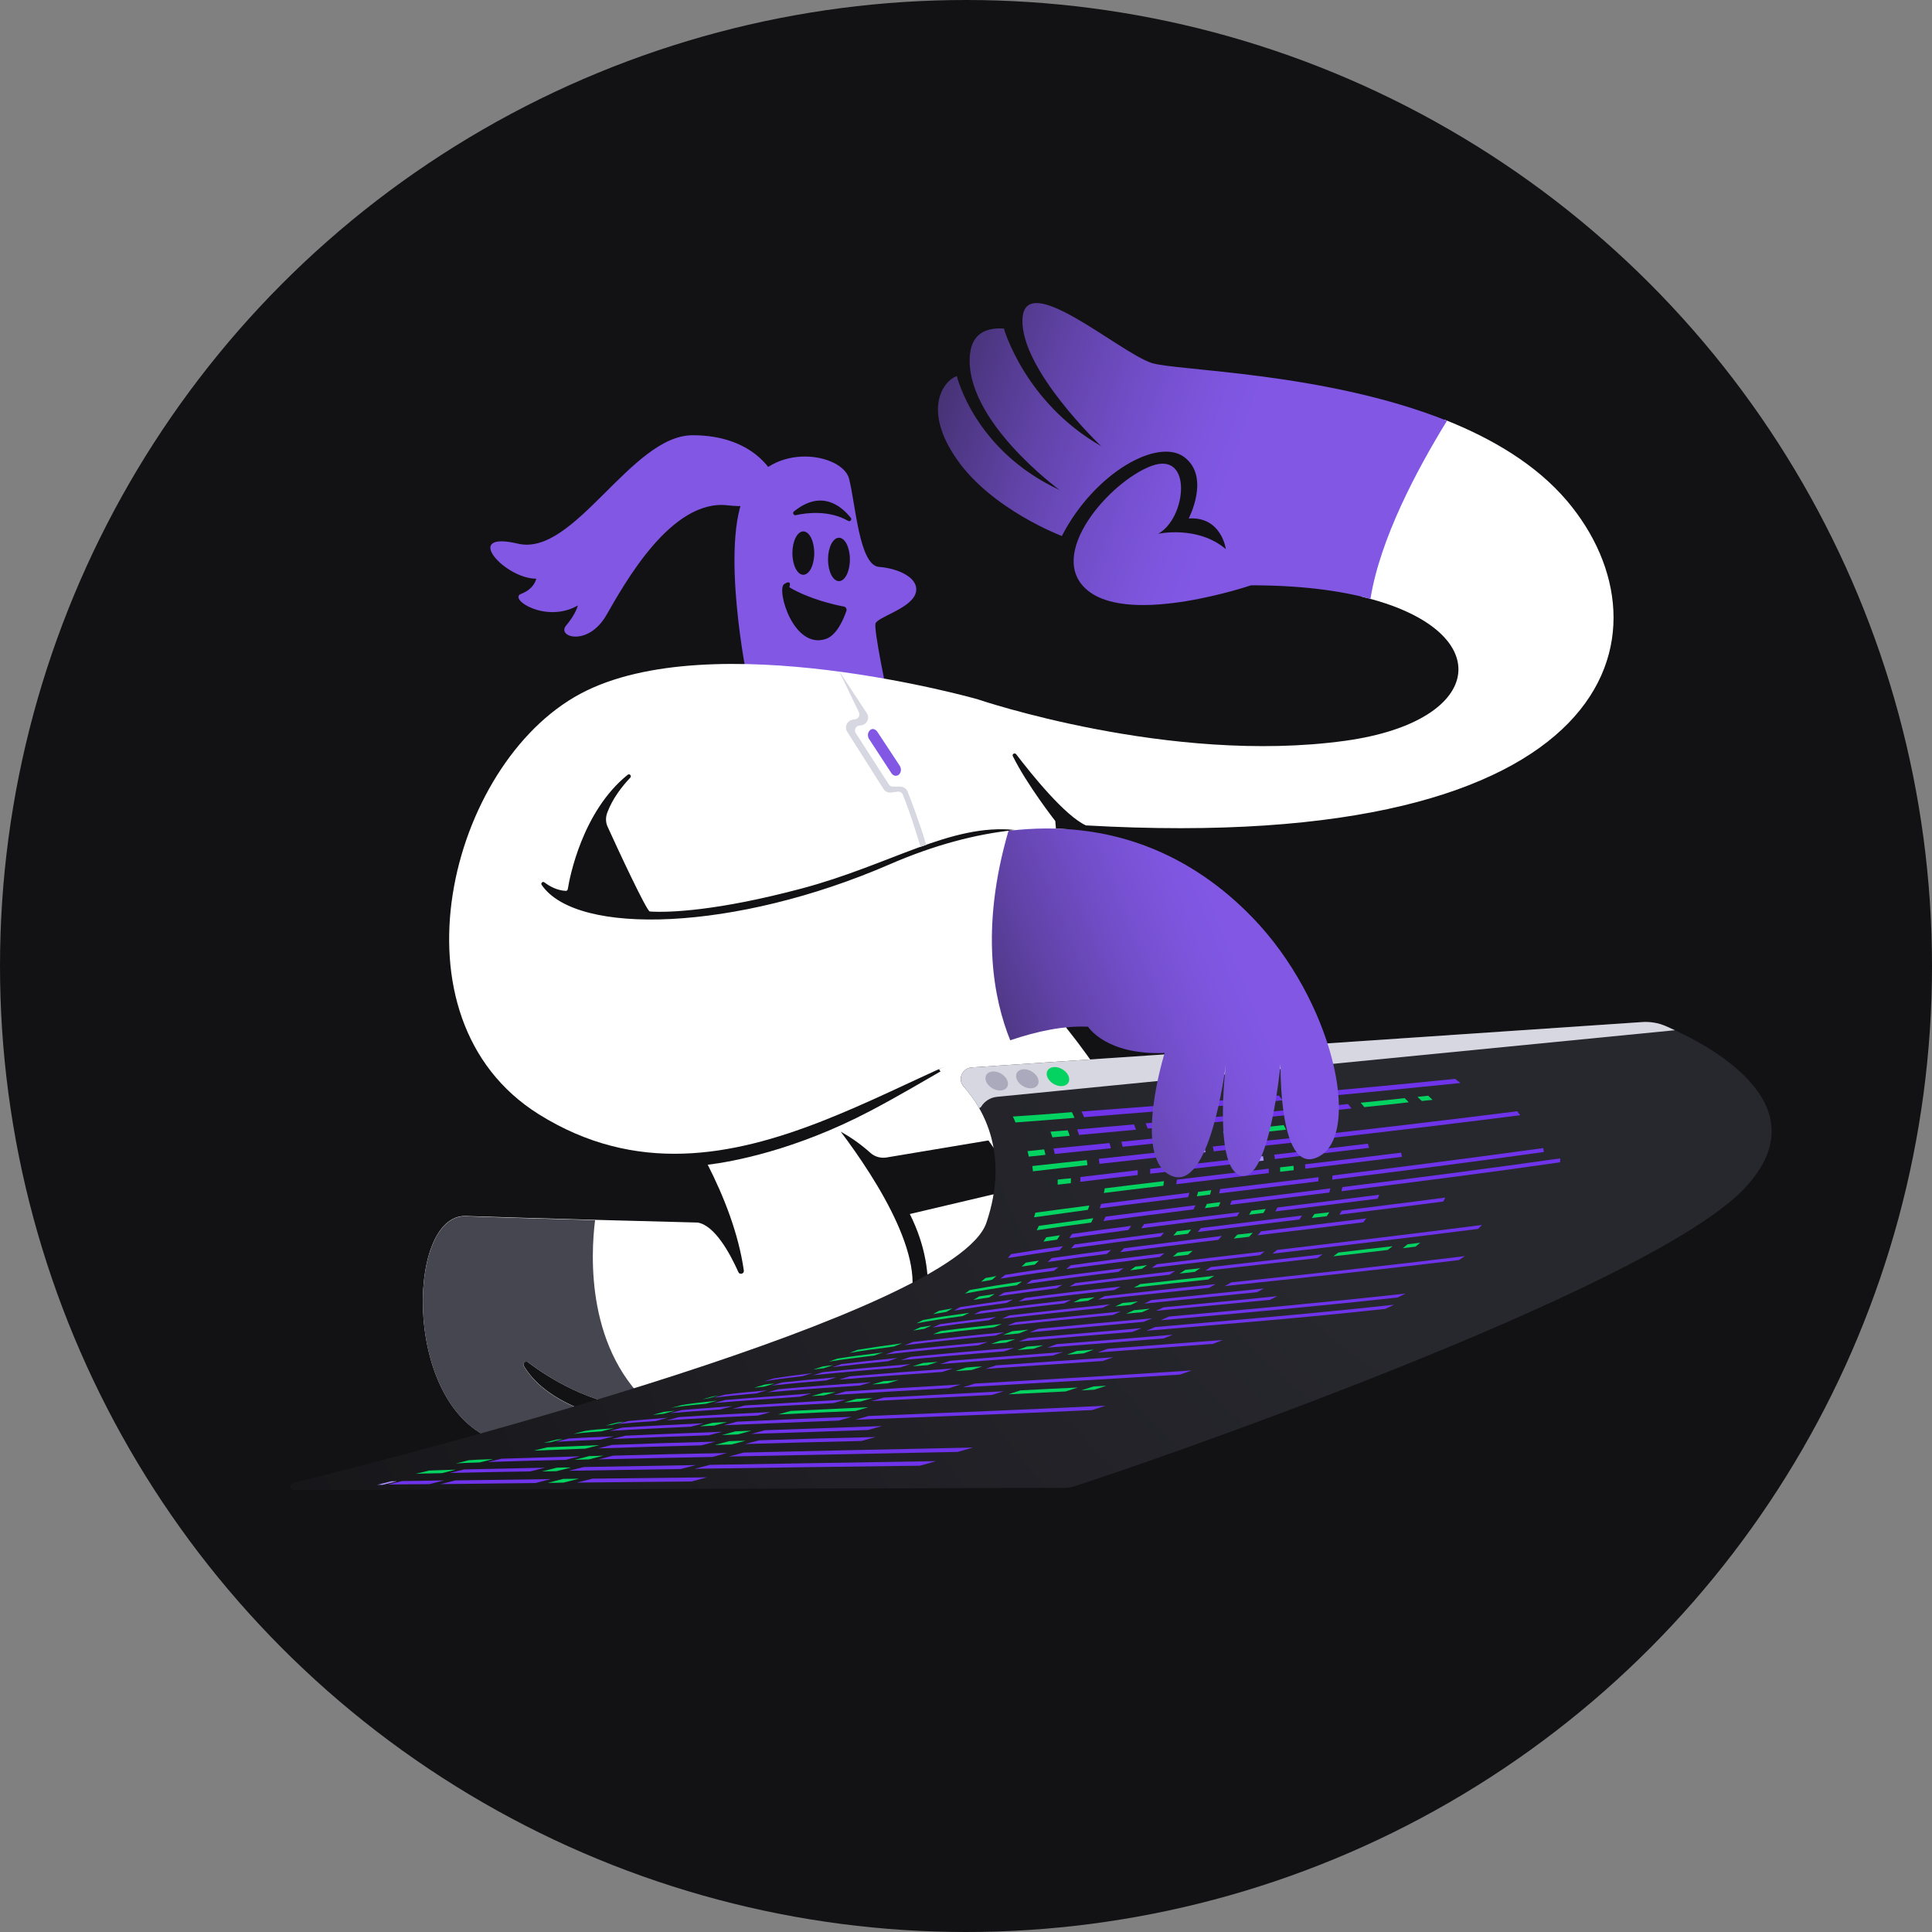 <svg width="153" height="153" viewBox="0 0 153 153" fill="none" xmlns="http://www.w3.org/2000/svg">
<rect x="0" y="0" width="153" height="153" fill="#808080" stroke="none"/>
<circle cx="76.5" cy="76.5" r="76.5" fill="#121214"/>
<path d="M59.2 53.88C59.2 53.88 56.965 43.054 59.062 38.96C61.157 34.866 66.717 35.924 67.237 37.902C67.756 39.88 68.034 44.772 69.609 44.893C71.186 45.015 72.901 45.813 72.502 47.01C72.104 48.207 69.471 48.866 69.332 49.387C69.194 49.907 70.251 54.938 70.251 54.938L59.2 53.88Z" fill="#8157E4"/>
<path d="M63.617 45.518C64.095 45.518 64.483 44.749 64.483 43.8C64.483 42.852 64.095 42.083 63.617 42.083C63.139 42.083 62.751 42.852 62.751 43.8C62.751 44.749 63.139 45.518 63.617 45.518Z" fill="#121214"/>
<path d="M66.44 46.021C66.918 46.021 67.306 45.252 67.306 44.304C67.306 43.355 66.918 42.586 66.44 42.586C65.961 42.586 65.574 43.355 65.574 44.304C65.574 45.252 65.961 46.021 66.44 46.021Z" fill="#121214"/>
<path d="M63.01 40.799C63.946 40.591 65.678 40.4 67.168 41.25C67.323 41.337 67.496 41.146 67.375 41.007C66.613 40.053 65.037 38.752 62.872 40.504C62.733 40.608 62.855 40.834 63.01 40.799Z" fill="#121214"/>
<path d="M67.029 48.38C67.081 48.224 66.977 48.051 66.821 48.033C66.076 47.895 64.085 47.444 62.508 46.507C62.508 46.507 62.768 45.847 62.11 46.246C61.452 46.645 62.82 51.468 65.401 50.601C66.302 50.289 66.821 48.97 67.029 48.38Z" fill="#121214"/>
<path d="M61.175 37.503C61.175 37.503 59.72 34.467 54.852 34.467C49.985 34.467 45.482 44.113 41.013 43.054C36.527 41.996 39.957 45.83 42.468 45.83C42.468 45.83 42.33 46.628 41.273 47.027C40.217 47.426 43.248 49.404 45.759 47.947C45.759 47.947 45.621 48.606 44.841 49.526C44.044 50.445 46.556 51.243 48.011 48.727C49.466 46.212 53.155 39.481 57.641 40.019C62.11 40.539 61.175 37.503 61.175 37.503Z" fill="#8157E4"/>
<path d="M83.137 79.834C83.137 79.834 92.663 90.416 91.451 97.529C90.238 104.642 82.271 103.428 82.271 103.428L75.516 104.815L72.918 105.162C72.918 105.162 74.65 101.346 72.052 96.141L80.885 94.059L74.356 84.674L83.137 79.834Z" fill="white"/>
<path d="M56.047 92.238C57.312 94.718 58.49 97.685 58.906 100.617C58.94 100.877 58.576 100.981 58.472 100.738C57.797 99.229 56.602 97.043 55.251 96.817C55.251 96.817 41.741 96.471 36.891 96.297C32.041 96.124 31.868 112.084 39.662 114.166C47.456 116.248 46.937 111.911 46.937 111.911C46.937 111.911 43.109 110.922 41.481 108.163C41.36 107.955 41.62 107.712 41.81 107.869C43.3 109.014 46.798 111.303 51.077 111.564C56.792 111.911 68.57 109.135 71.688 103.93C73.87 100.287 69.436 93.417 66.579 89.618C67.323 90.034 68.12 90.572 68.934 91.301C69.281 91.613 69.748 91.734 70.198 91.665L84.003 89.358L80.712 81.655C77.127 83.06 73.49 85.576 68.934 87.97C62.959 91.11 57.936 92.012 56.047 92.238Z" fill="white"/>
<path d="M41.827 107.886C43.317 109.031 46.816 111.321 51.094 111.581C51.337 111.598 51.596 111.598 51.856 111.615C46.365 107.07 46.781 99.368 47.127 96.626C43.334 96.522 39.16 96.401 36.891 96.314C32.041 96.141 31.868 112.101 39.662 114.183C47.456 116.265 46.937 111.928 46.937 111.928C46.937 111.928 43.109 110.939 41.481 108.181C41.36 107.955 41.62 107.729 41.827 107.886Z" fill="#464650"/>
<path d="M124.1 39.671C121.658 36.792 118.176 34.727 114.401 33.235C113.968 34.311 113.102 35.23 111.941 35.438C111.612 35.49 111.11 35.733 110.763 35.768C110.677 35.82 110.59 35.872 110.503 35.924C110.486 35.941 110.469 35.941 110.451 35.959C110.4 36.011 110.278 36.115 110.157 36.167C109.932 36.358 109.724 36.566 109.499 36.774C109.222 37.052 108.945 37.329 108.685 37.624C108.65 37.659 108.616 37.711 108.581 37.763C108.529 37.867 108.477 37.989 108.408 38.093C108.338 38.318 108.252 38.526 108.2 38.752C108.165 38.925 108.131 39.099 108.096 39.272C108.079 39.55 108.027 39.828 108.009 40.105C107.975 40.816 107.957 41.528 107.975 42.222C107.992 43.575 108.044 44.928 107.94 46.281C107.923 46.611 107.853 46.94 107.767 47.235C118.627 49.786 117.899 57.107 106.502 58.668C92.646 60.576 77.404 55.372 77.404 55.372C77.404 55.372 56.359 49.387 45.967 54.938C35.575 60.489 30.482 80.631 42.676 88.247C58.005 97.824 73.178 82.418 84.471 81.36C83.622 79.937 84.072 77.873 85.129 76.71C85.423 76.381 85.839 76.121 86.289 75.93C86.237 75.861 86.168 75.774 86.116 75.704C86.064 75.67 85.908 75.479 85.77 75.34C85.492 75.045 85.215 74.767 84.921 74.507C83.847 73.536 82.513 72.686 81.838 71.35C81.284 70.239 81.162 69.112 81.647 67.95C82.063 66.978 82.981 65.885 84.107 65.746C84.297 65.729 84.488 65.694 84.661 65.677C84.315 65.659 83.968 65.625 83.622 65.625L83.57 65.018C83.57 65.018 81.318 62.138 80.21 59.882C80.123 59.726 80.348 59.588 80.47 59.726C81.717 61.357 84.332 64.601 85.995 65.365C128.43 67.776 132.761 49.907 124.1 39.671ZM80.383 65.729C77.317 66.041 73.992 66.909 70.406 68.47C58.282 73.727 45.69 74.16 42.901 70.083C42.797 69.945 42.971 69.771 43.109 69.875C43.525 70.187 44.114 70.517 44.806 70.552C44.876 70.552 44.945 70.5 44.962 70.43C45.101 69.528 46.105 64.254 49.708 61.357C49.864 61.236 50.037 61.444 49.916 61.583C49.258 62.277 48.513 63.231 48.097 64.341C47.941 64.74 47.959 65.174 48.149 65.538C48.911 67.221 51.215 72.165 51.458 72.183C52.982 72.287 56.862 72.13 63.495 70.361C70.528 68.487 75.308 65.191 80.383 65.729Z" fill="white"/>
<path d="M76.936 84.535C76.191 84.587 75.81 85.489 76.313 86.044C77.906 87.831 79.95 91.422 78.114 96.835C75.689 103.983 33.514 114.877 23.208 117.445C22.896 117.532 22.948 118 23.277 118L84.332 117.826C84.575 117.826 84.8 117.792 85.025 117.722C89.511 116.317 130.613 102.213 138.199 94.059C144.452 87.363 135.064 82.609 131.894 81.256C131.288 80.996 130.63 80.892 129.972 80.944L76.936 84.535Z" fill="url(#paint0_radial_4226_34230)"/>
<path d="M80.21 88.421C80.296 88.611 80.348 88.698 80.418 88.889C82.271 88.75 83.206 88.681 85.094 88.525C85.007 88.351 84.973 88.247 84.886 88.074C82.998 88.23 82.063 88.299 80.21 88.421Z" fill="#04D361"/>
<path d="M83.189 89.618C83.258 89.791 83.275 89.878 83.345 90.069C83.882 90.017 84.159 90 84.713 89.948C84.661 89.774 84.627 89.687 84.557 89.514C84.003 89.549 83.726 89.583 83.189 89.618Z" fill="#04D361"/>
<path d="M85.302 89.445C85.371 89.618 85.389 89.705 85.458 89.878C87.225 89.722 88.125 89.635 89.961 89.462C89.892 89.288 89.874 89.219 89.805 89.046C87.969 89.201 87.086 89.288 85.302 89.445Z" fill="#6F33EA"/>
<path d="M90.724 88.959C90.793 89.132 90.827 89.201 90.897 89.375C93.148 89.167 95.383 88.959 97.634 88.733C97.548 88.577 97.513 88.508 97.427 88.352C95.192 88.542 92.958 88.75 90.724 88.959Z" fill="#6F33EA"/>
<path d="M81.371 91.162C81.422 91.335 81.44 91.422 81.474 91.596C81.994 91.543 82.271 91.509 82.791 91.457C82.756 91.283 82.739 91.196 82.687 91.023C82.15 91.075 81.89 91.11 81.371 91.162Z" fill="#04D361"/>
<path d="M83.431 90.954C83.466 91.127 83.501 91.214 83.535 91.387C85.267 91.214 86.151 91.11 87.969 90.937C87.935 90.78 87.918 90.694 87.865 90.52C86.064 90.694 85.181 90.78 83.431 90.954Z" fill="#6F33EA"/>
<path d="M96.855 89.6C96.924 89.757 96.942 89.826 96.994 89.982C98.605 89.809 100.232 89.635 101.843 89.462C101.774 89.323 101.74 89.236 101.653 89.097C99.73 89.323 98.76 89.409 96.855 89.6Z" fill="#04D361"/>
<path d="M88.801 90.416C88.853 90.572 88.87 90.659 88.905 90.815C91.156 90.59 93.425 90.347 95.677 90.121C95.625 89.965 95.591 89.895 95.539 89.739C93.304 89.965 91.052 90.191 88.801 90.416Z" fill="#6F33EA"/>
<path d="M83.76 93.417C83.76 93.573 83.76 93.66 83.76 93.816C84.176 93.764 84.384 93.747 84.8 93.695C84.8 93.539 84.817 93.469 84.817 93.313C84.384 93.348 84.176 93.365 83.76 93.417Z" fill="#04D361"/>
<path d="M85.562 93.209C85.562 93.365 85.562 93.434 85.545 93.591C87.311 93.382 88.229 93.261 90.1 93.053C90.1 92.897 90.1 92.827 90.1 92.671C88.246 92.897 87.329 93.001 85.562 93.209Z" fill="#6F33EA"/>
<path d="M99.003 91.665C99.02 91.804 99.037 91.873 99.037 92.029C99.453 91.977 99.661 91.96 100.076 91.908C100.059 91.769 100.042 91.7 100.024 91.561C99.626 91.596 99.418 91.613 99.003 91.665Z" fill="#AD92FF"/>
<path d="M91.087 92.567C91.087 92.724 91.087 92.793 91.087 92.949C93.443 92.671 95.816 92.394 98.171 92.134C98.154 91.995 98.154 91.925 98.137 91.769C95.781 92.029 93.443 92.29 91.087 92.567Z" fill="#6F33EA"/>
<path d="M100.908 91.439C100.943 91.578 100.943 91.648 100.96 91.787C103.454 91.491 105.931 91.197 108.425 90.902C108.39 90.763 108.356 90.694 108.321 90.572C105.844 90.867 103.385 91.162 100.908 91.439Z" fill="#6F33EA"/>
<path d="M82.86 97.98C82.773 98.119 82.721 98.188 82.635 98.327C83.05 98.257 83.275 98.24 83.708 98.171C83.812 98.032 83.847 97.962 83.934 97.824C83.501 97.893 83.275 97.928 82.86 97.98Z" fill="#04D361"/>
<path d="M84.904 97.72C84.817 97.859 84.765 97.911 84.679 98.049C86.445 97.807 87.398 97.668 89.355 97.408C89.442 97.286 89.494 97.217 89.58 97.078C87.623 97.338 86.671 97.46 84.904 97.72Z" fill="#6F33EA"/>
<path d="M99.106 95.88C99.037 96.002 99.002 96.071 98.916 96.193C99.366 96.141 99.591 96.106 100.059 96.054C100.128 95.933 100.163 95.863 100.232 95.742C99.782 95.794 99.557 95.829 99.106 95.88Z" fill="#04D361"/>
<path d="M90.602 96.939C90.516 97.078 90.481 97.13 90.377 97.269C92.906 96.939 95.434 96.627 97.963 96.314C98.05 96.193 98.085 96.124 98.154 96.002C95.642 96.314 93.131 96.627 90.602 96.939Z" fill="#6F33EA"/>
<path d="M101.168 95.621C101.099 95.742 101.064 95.811 100.994 95.933C103.697 95.603 106.398 95.274 109.1 94.927C109.153 94.805 109.187 94.736 109.222 94.614C106.555 94.961 103.87 95.291 101.168 95.621Z" fill="#6F33EA"/>
<path d="M81.231 99.992C81.11 100.114 81.041 100.183 80.902 100.304C81.318 100.235 81.526 100.218 81.942 100.148C82.08 100.027 82.149 99.957 82.271 99.836C81.855 99.888 81.647 99.922 81.231 99.992Z" fill="#04D361"/>
<path d="M83.293 99.628C83.171 99.749 83.102 99.819 82.964 99.94C84.713 99.68 85.666 99.558 87.658 99.299C87.796 99.177 87.848 99.108 87.987 98.986C86.012 99.246 85.059 99.385 83.293 99.628Z" fill="#6F33EA"/>
<path d="M97.998 97.772C97.876 97.893 97.825 97.962 97.703 98.084C98.188 98.032 98.431 97.997 98.916 97.945C99.037 97.824 99.089 97.754 99.21 97.633C98.725 97.685 98.483 97.72 97.998 97.772Z" fill="#04D361"/>
<path d="M89.026 98.847C88.905 98.969 88.836 99.038 88.714 99.159C91.295 98.83 93.893 98.5 96.474 98.188C96.595 98.066 96.647 97.997 96.768 97.876C94.188 98.205 91.607 98.517 89.026 98.847Z" fill="#6F33EA"/>
<path d="M99.869 97.511C99.765 97.633 99.713 97.702 99.592 97.824C102.38 97.494 105.169 97.147 107.957 96.8C108.061 96.679 108.096 96.609 108.2 96.488C105.429 96.835 102.64 97.164 99.869 97.511Z" fill="#6F33EA"/>
<path d="M78.045 101.207C77.906 101.328 77.837 101.38 77.698 101.502C78.045 101.449 78.218 101.415 78.564 101.345C78.703 101.224 78.772 101.172 78.911 101.051C78.564 101.12 78.391 101.155 78.045 101.207Z" fill="#04D361"/>
<path d="M79.586 100.964C79.448 101.085 79.379 101.137 79.222 101.259C80.764 101.016 81.63 100.877 83.466 100.634C83.622 100.513 83.692 100.461 83.83 100.339C81.994 100.582 81.128 100.703 79.586 100.964Z" fill="#6F33EA"/>
<path d="M93.252 99.194C93.114 99.316 93.044 99.385 92.888 99.507C93.356 99.454 93.599 99.42 94.083 99.368C94.24 99.246 94.309 99.177 94.447 99.055C93.962 99.107 93.72 99.125 93.252 99.194Z" fill="#04D361"/>
<path d="M84.8 100.2C84.661 100.322 84.575 100.374 84.436 100.495C86.913 100.166 89.372 99.853 91.849 99.541C91.988 99.42 92.074 99.368 92.213 99.246C89.736 99.541 87.259 99.853 84.8 100.2Z" fill="#6F33EA"/>
<path d="M82.271 97.078C82.202 97.216 82.167 97.286 82.098 97.425C83.726 97.182 84.592 97.061 86.411 96.818C86.48 96.679 86.514 96.609 86.584 96.471C84.782 96.731 83.899 96.852 82.271 97.078Z" fill="#04D361"/>
<path d="M95.573 95.343C95.521 95.482 95.487 95.534 95.417 95.673C95.85 95.621 96.058 95.586 96.508 95.534C96.578 95.395 96.595 95.343 96.647 95.204C96.214 95.256 95.989 95.274 95.573 95.343Z" fill="#04D361"/>
<path d="M87.554 96.349C87.484 96.488 87.45 96.557 87.38 96.696C89.753 96.384 92.144 96.071 94.516 95.776C94.586 95.638 94.603 95.585 94.673 95.447C92.299 95.742 89.927 96.037 87.554 96.349Z" fill="#6F33EA"/>
<path d="M97.548 95.083C97.496 95.221 97.461 95.273 97.409 95.412C100.025 95.083 102.64 94.77 105.273 94.441C105.308 94.319 105.325 94.25 105.359 94.111C102.761 94.441 100.163 94.77 97.548 95.083Z" fill="#6F33EA"/>
<path d="M106.312 94.007C106.277 94.128 106.26 94.198 106.225 94.337C112.01 93.608 117.778 92.879 123.546 92.047C123.546 91.925 123.563 91.856 123.563 91.734C117.813 92.55 112.063 93.296 106.312 94.007Z" fill="#6F33EA"/>
<path d="M87.485 94.111C87.467 94.267 87.45 94.337 87.415 94.475C89.234 94.25 90.187 94.128 92.127 93.903C92.144 93.764 92.161 93.695 92.179 93.539C90.256 93.764 89.303 93.886 87.485 94.111Z" fill="#04D361"/>
<path d="M101.376 92.446C101.376 92.584 101.376 92.654 101.376 92.793C101.809 92.741 102.016 92.724 102.45 92.671C102.45 92.532 102.45 92.463 102.432 92.324C102.016 92.376 101.809 92.394 101.376 92.446Z" fill="#04D361"/>
<path d="M93.201 93.417C93.183 93.556 93.183 93.625 93.149 93.781C95.591 93.487 98.033 93.192 100.475 92.897C100.475 92.758 100.475 92.688 100.475 92.55C98.05 92.845 95.625 93.122 93.201 93.417Z" fill="#6F33EA"/>
<path d="M103.35 92.203C103.367 92.342 103.367 92.411 103.367 92.55C105.914 92.238 108.477 91.925 111.023 91.613C111.006 91.474 110.989 91.422 110.954 91.283C108.425 91.596 105.879 91.908 103.35 92.203Z" fill="#6F33EA"/>
<path d="M80.071 99.316C79.968 99.437 79.916 99.507 79.811 99.628C81.319 99.385 82.132 99.264 83.899 99.003C84.02 98.882 84.072 98.813 84.176 98.691C82.409 98.934 81.578 99.073 80.071 99.316Z" fill="#6F33EA"/>
<path d="M93.2 97.512C93.096 97.65 93.044 97.702 92.923 97.841C93.374 97.789 93.599 97.754 94.066 97.702C94.17 97.581 94.222 97.512 94.326 97.373C93.876 97.425 93.651 97.46 93.2 97.512Z" fill="#04D361"/>
<path d="M104.095 96.141C104.008 96.262 103.974 96.332 103.887 96.453C104.355 96.401 104.597 96.366 105.065 96.314C105.151 96.193 105.186 96.124 105.273 96.002C104.805 96.054 104.563 96.089 104.095 96.141Z" fill="#04D361"/>
<path d="M85.094 98.552C84.991 98.674 84.939 98.743 84.817 98.865C87.173 98.535 89.546 98.222 91.919 97.928C92.023 97.806 92.075 97.737 92.179 97.615C89.823 97.928 87.467 98.222 85.094 98.552Z" fill="#6F33EA"/>
<path d="M95.106 97.251C95.001 97.373 94.949 97.442 94.846 97.563C97.53 97.234 100.215 96.904 102.9 96.575C102.986 96.453 103.038 96.384 103.108 96.262C100.457 96.592 97.773 96.921 95.106 97.251Z" fill="#6F33EA"/>
<path d="M106.26 95.88C106.19 96.002 106.139 96.071 106.069 96.192C108.806 95.846 111.56 95.516 114.297 95.152C114.366 95.03 114.401 94.961 114.452 94.84C111.716 95.204 108.979 95.533 106.26 95.88Z" fill="#6F33EA"/>
<path d="M99.695 88.126C99.799 88.282 99.834 88.351 99.921 88.508C102.294 88.282 104.666 88.039 107.039 87.779C106.918 87.64 106.866 87.571 106.745 87.432C104.407 87.675 102.051 87.9 99.695 88.126Z" fill="#6F33EA"/>
<path d="M107.75 87.328C107.871 87.466 107.94 87.536 108.044 87.675C109.447 87.536 110.157 87.449 111.56 87.293C111.439 87.154 111.369 87.085 111.231 86.963C109.845 87.12 109.152 87.189 107.75 87.328Z" fill="#04D361"/>
<path d="M112.253 86.86C112.391 86.998 112.461 87.068 112.599 87.189C112.928 87.154 113.102 87.137 113.448 87.102C113.309 86.964 113.24 86.912 113.102 86.773C112.755 86.808 112.582 86.825 112.253 86.86Z" fill="#04D361"/>
<path d="M98.068 88.282C98.154 88.438 98.206 88.508 98.293 88.664C98.691 88.629 98.882 88.612 99.28 88.56C99.194 88.404 99.142 88.334 99.055 88.178C98.656 88.23 98.466 88.247 98.068 88.282Z" fill="#AD92FF"/>
<path d="M81.751 92.342C81.769 92.515 81.786 92.584 81.803 92.758C83.484 92.567 84.35 92.463 86.116 92.272C86.099 92.116 86.099 92.029 86.064 91.873C84.315 92.064 83.432 92.151 81.751 92.342Z" fill="#04D361"/>
<path d="M87.017 91.769C87.034 91.925 87.052 92.012 87.069 92.168C89.32 91.925 91.555 91.665 93.807 91.422C93.789 91.266 93.772 91.196 93.737 91.04C91.486 91.283 89.251 91.526 87.017 91.769Z" fill="#6F33EA"/>
<path d="M96.041 90.798C96.075 90.954 96.093 91.023 96.127 91.179C98.57 90.902 101.029 90.641 103.471 90.364C103.419 90.225 103.385 90.156 103.333 90.017C100.908 90.26 98.483 90.52 96.041 90.798Z" fill="#6F33EA"/>
<path d="M104.372 89.878C104.441 90.017 104.458 90.086 104.51 90.225C109.811 89.618 115.111 88.993 120.394 88.317C120.289 88.195 120.255 88.126 120.151 88.004C114.903 88.664 109.637 89.288 104.372 89.878Z" fill="#6F33EA"/>
<path d="M94.395 90.971C94.43 91.127 94.447 91.197 94.465 91.353C94.863 91.301 95.071 91.283 95.469 91.249C95.435 91.092 95.417 91.023 95.383 90.867C94.984 90.902 94.776 90.936 94.395 90.971Z" fill="#AD92FF"/>
<path d="M81.994 96.037C81.959 96.175 81.924 96.262 81.89 96.401C83.501 96.175 84.367 96.054 86.151 95.811C86.203 95.672 86.22 95.603 86.272 95.464C84.471 95.707 83.605 95.811 81.994 96.037Z" fill="#04D361"/>
<path d="M87.207 95.343C87.156 95.481 87.138 95.551 87.086 95.69C89.407 95.377 91.746 95.1 94.084 94.805C94.136 94.666 94.153 94.597 94.188 94.458C91.849 94.753 89.528 95.048 87.207 95.343Z" fill="#6F33EA"/>
<path d="M96.63 94.163C96.595 94.302 96.578 94.371 96.543 94.51C99.159 94.198 101.774 93.868 104.39 93.556C104.407 93.417 104.424 93.365 104.424 93.226C101.826 93.539 99.228 93.851 96.63 94.163Z" fill="#6F33EA"/>
<path d="M105.532 93.088C105.515 93.227 105.515 93.279 105.498 93.417C111.092 92.724 116.67 92.012 122.264 91.231C122.247 91.11 122.229 91.041 122.212 90.919C116.67 91.683 111.109 92.394 105.532 93.088Z" fill="#6F33EA"/>
<path d="M94.88 94.389C94.846 94.528 94.828 94.597 94.776 94.736C95.192 94.684 95.417 94.667 95.833 94.597C95.868 94.458 95.885 94.389 95.92 94.25C95.504 94.302 95.296 94.337 94.88 94.389Z" fill="#04D361"/>
<path d="M85.648 88.022C85.735 88.195 85.769 88.299 85.856 88.473C88.073 88.299 90.29 88.108 92.507 87.935C92.421 87.761 92.369 87.692 92.265 87.518C90.065 87.692 87.865 87.865 85.648 88.022Z" fill="#6F33EA"/>
<path d="M94.465 87.328C94.569 87.484 94.62 87.571 94.725 87.744C97.011 87.553 99.297 87.345 101.583 87.137C101.462 86.981 101.393 86.912 101.272 86.755C99.003 86.964 96.734 87.154 94.465 87.328Z" fill="#6F33EA"/>
<path d="M102.069 86.686C102.207 86.842 102.259 86.912 102.398 87.068C106.814 86.651 111.248 86.217 115.665 85.766C115.492 85.645 115.405 85.576 115.232 85.437C110.833 85.888 106.451 86.287 102.069 86.686Z" fill="#6F33EA"/>
<path d="M93.062 87.449C93.166 87.623 93.218 87.692 93.304 87.865C93.616 87.831 93.772 87.831 94.084 87.796C93.98 87.64 93.945 87.553 93.841 87.38C93.529 87.414 93.374 87.414 93.062 87.449Z" fill="#AD92FF"/>
<path d="M76.797 102.161C76.642 102.282 76.572 102.334 76.399 102.438C77.837 102.178 78.668 102.039 80.522 101.779C80.695 101.658 80.781 101.606 80.937 101.484C79.101 101.762 78.252 101.9 76.797 102.161Z" fill="#04D361"/>
<path d="M77.542 102.664C77.369 102.768 77.283 102.837 77.092 102.941C77.56 102.872 77.802 102.82 78.322 102.751C78.512 102.647 78.599 102.577 78.772 102.473C78.27 102.56 78.027 102.595 77.542 102.664Z" fill="#04D361"/>
<path d="M79.5 102.369C79.326 102.49 79.223 102.542 79.049 102.647C80.747 102.403 81.682 102.282 83.674 102.022C83.865 101.9 83.951 101.848 84.142 101.744C82.132 102.005 81.197 102.126 79.5 102.369Z" fill="#6F33EA"/>
<path d="M85.163 101.606C84.973 101.727 84.886 101.779 84.696 101.883C87.329 101.554 89.978 101.241 92.611 100.947C92.785 100.825 92.888 100.773 93.062 100.651C90.429 100.964 87.796 101.293 85.163 101.606Z" fill="#6F33EA"/>
<path d="M74.356 103.809C74.165 103.913 74.078 103.965 73.888 104.069C74.286 104 74.494 103.965 74.927 103.896C75.117 103.792 75.222 103.74 75.412 103.618C74.962 103.688 74.754 103.74 74.356 103.809Z" fill="#04D361"/>
<path d="M76.036 103.514C75.845 103.618 75.741 103.67 75.551 103.792C77.023 103.549 77.872 103.427 79.708 103.184C79.916 103.08 80.019 103.011 80.21 102.907C78.374 103.167 77.525 103.288 76.036 103.514Z" fill="#6F33EA"/>
<path d="M90.29 101.692C90.1 101.814 89.996 101.866 89.788 101.97C91.745 101.744 93.72 101.536 95.677 101.328C95.868 101.207 95.972 101.155 96.162 101.033C94.205 101.259 92.248 101.467 90.29 101.692Z" fill="#04D361"/>
<path d="M81.18 102.786C80.972 102.89 80.885 102.959 80.677 103.063C83.189 102.734 85.718 102.439 88.246 102.161C88.454 102.039 88.558 101.987 88.749 101.883C86.203 102.161 83.691 102.456 81.18 102.786Z" fill="#6F33EA"/>
<path d="M72.883 105.11C72.658 105.214 72.537 105.266 72.312 105.37C72.658 105.318 72.831 105.284 73.195 105.232C73.437 105.128 73.541 105.076 73.767 104.971C73.403 105.023 73.23 105.058 72.883 105.11Z" fill="#04D361"/>
<path d="M74.442 104.867C74.217 104.971 74.096 105.023 73.853 105.127C75.447 104.902 76.347 104.78 78.305 104.555C78.547 104.451 78.668 104.399 78.894 104.295C76.936 104.537 76.036 104.641 74.442 104.867Z" fill="#6F33EA"/>
<path d="M88.905 103.185C88.68 103.289 88.559 103.358 88.316 103.462C88.801 103.41 89.061 103.393 89.546 103.341C89.788 103.237 89.892 103.167 90.135 103.063C89.632 103.115 89.39 103.15 88.905 103.185Z" fill="#04D361"/>
<path d="M79.933 104.173C79.69 104.277 79.569 104.329 79.344 104.433C81.994 104.138 84.644 103.844 87.311 103.566C87.553 103.462 87.675 103.392 87.9 103.288C85.233 103.583 82.582 103.861 79.933 104.173Z" fill="#6F33EA"/>
<path d="M91.174 102.959C90.948 103.08 90.827 103.132 90.602 103.236C93.581 102.941 96.561 102.629 99.54 102.334C99.765 102.213 99.868 102.161 100.094 102.039C97.115 102.351 94.135 102.647 91.174 102.959Z" fill="#6F33EA"/>
<path d="M65.141 108.216C64.847 108.32 64.708 108.354 64.396 108.458C64.708 108.424 64.882 108.389 65.228 108.354C65.522 108.25 65.678 108.216 65.972 108.111C65.643 108.146 65.47 108.163 65.141 108.216Z" fill="#04D361"/>
<path d="M66.648 108.025C66.353 108.129 66.197 108.181 65.903 108.268C67.444 108.094 68.345 107.99 70.32 107.799C70.632 107.695 70.787 107.643 71.082 107.539C69.09 107.73 68.189 107.834 66.648 108.025Z" fill="#6F33EA"/>
<path d="M81.336 106.637C81.024 106.741 80.868 106.81 80.574 106.914C81.076 106.88 81.336 106.845 81.856 106.81C82.167 106.706 82.323 106.637 82.618 106.533C82.098 106.585 81.856 106.602 81.336 106.637Z" fill="#04D361"/>
<path d="M72.121 107.452C71.809 107.556 71.653 107.608 71.341 107.712C74.061 107.469 76.798 107.226 79.517 107.018C79.829 106.914 79.985 106.862 80.296 106.741C77.56 106.949 74.84 107.192 72.121 107.452Z" fill="#6F33EA"/>
<path d="M83.692 106.446C83.38 106.55 83.241 106.62 82.929 106.724C85.995 106.481 89.078 106.238 92.144 105.995C92.456 105.873 92.594 105.821 92.889 105.7C89.823 105.96 86.757 106.203 83.692 106.446Z" fill="#6F33EA"/>
<path d="M60.534 109.655C60.205 109.759 60.049 109.794 59.72 109.898C60.014 109.863 60.17 109.846 60.517 109.811C60.846 109.707 61.002 109.673 61.331 109.569C60.984 109.586 60.828 109.603 60.534 109.655Z" fill="#04D361"/>
<path d="M61.937 109.482C61.607 109.586 61.452 109.621 61.105 109.725C62.578 109.569 63.461 109.482 65.401 109.326C65.747 109.222 65.903 109.17 66.249 109.066C64.309 109.239 63.426 109.326 61.937 109.482Z" fill="#6F33EA"/>
<path d="M76.503 108.302C76.157 108.406 76.001 108.476 75.655 108.58C76.157 108.545 76.417 108.528 76.936 108.493C77.283 108.389 77.456 108.32 77.785 108.215C77.283 108.233 77.023 108.25 76.503 108.302Z" fill="#04D361"/>
<path d="M67.288 108.996C66.96 109.1 66.786 109.152 66.44 109.256C69.159 109.031 71.879 108.84 74.598 108.649C74.944 108.545 75.117 108.493 75.446 108.371C72.727 108.562 70.008 108.77 67.288 108.996Z" fill="#6F33EA"/>
<path d="M78.876 108.129C78.53 108.233 78.374 108.302 78.028 108.406C81.128 108.198 84.211 107.99 87.311 107.782C87.658 107.66 87.814 107.608 88.16 107.487C85.059 107.695 81.959 107.903 78.876 108.129Z" fill="#6F33EA"/>
<path d="M56.429 110.592C56.1 110.679 55.944 110.731 55.615 110.818C55.805 110.783 55.892 110.765 56.117 110.731C56.446 110.644 56.619 110.592 56.948 110.505C56.723 110.54 56.619 110.557 56.429 110.592Z" fill="#04D361"/>
<path d="M57.381 110.453C57.052 110.54 56.879 110.592 56.55 110.696C57.589 110.557 58.282 110.488 59.893 110.349C60.239 110.245 60.412 110.193 60.759 110.106C59.131 110.245 58.438 110.315 57.381 110.453Z" fill="#6F33EA"/>
<path d="M69.973 109.378C69.627 109.482 69.436 109.534 69.073 109.638C69.558 109.603 69.8 109.586 70.285 109.551C70.649 109.447 70.822 109.395 71.186 109.274C70.701 109.343 70.458 109.36 69.973 109.378Z" fill="#04D361"/>
<path d="M61.625 110.02C61.279 110.124 61.105 110.176 60.759 110.262C63.201 110.054 65.643 109.881 68.085 109.725C68.449 109.621 68.622 109.569 68.986 109.465C66.527 109.621 64.084 109.794 61.625 110.02Z" fill="#6F33EA"/>
<path d="M66.319 107.591C66.042 107.695 65.903 107.73 65.626 107.834C66.804 107.643 67.549 107.556 69.229 107.348C69.523 107.244 69.662 107.192 69.939 107.105C68.259 107.313 67.514 107.4 66.319 107.591Z" fill="#04D361"/>
<path d="M79.205 106.168C78.91 106.272 78.772 106.325 78.478 106.429C78.945 106.394 79.188 106.359 79.673 106.325C79.967 106.22 80.106 106.168 80.4 106.047C79.915 106.099 79.673 106.116 79.205 106.168Z" fill="#04D361"/>
<path d="M70.857 107.001C70.562 107.105 70.424 107.157 70.129 107.261C72.589 106.984 75.031 106.758 77.491 106.533C77.785 106.429 77.924 106.377 78.218 106.273C75.758 106.498 73.299 106.724 70.857 107.001Z" fill="#6F33EA"/>
<path d="M81.422 105.96C81.128 106.064 80.989 106.116 80.695 106.238C83.691 105.977 86.688 105.717 89.684 105.474C89.978 105.353 90.117 105.301 90.394 105.179C87.398 105.44 84.419 105.7 81.422 105.96Z" fill="#6F33EA"/>
<path d="M91.485 105.093C91.208 105.214 91.07 105.266 90.775 105.388C97.097 104.85 103.419 104.347 109.706 103.653C109.984 103.531 110.122 103.462 110.399 103.323C104.112 104.017 97.79 104.537 91.485 105.093Z" fill="#6F33EA"/>
<path d="M74.511 105.405C74.269 105.509 74.13 105.561 73.888 105.665C75.637 105.44 76.607 105.336 78.703 105.11C78.963 105.006 79.084 104.954 79.344 104.85C77.248 105.075 76.26 105.179 74.511 105.405Z" fill="#04D361"/>
<path d="M89.805 103.757C89.563 103.861 89.442 103.93 89.182 104.034C89.684 103.982 89.944 103.965 90.446 103.913C90.706 103.792 90.827 103.74 91.07 103.635C90.567 103.688 90.308 103.722 89.805 103.757Z" fill="#04D361"/>
<path d="M80.418 104.711C80.158 104.815 80.037 104.867 79.777 104.971C82.566 104.676 85.337 104.399 88.125 104.138C88.385 104.034 88.506 103.965 88.749 103.861C85.978 104.138 83.206 104.416 80.418 104.711Z" fill="#6F33EA"/>
<path d="M92.144 103.531C91.901 103.653 91.78 103.705 91.52 103.809C94.534 103.514 97.548 103.236 100.561 102.941C100.804 102.82 100.925 102.768 101.15 102.647C98.154 102.959 95.14 103.236 92.144 103.531Z" fill="#6F33EA"/>
<path d="M61.244 109.17C60.95 109.257 60.794 109.309 60.499 109.395C61.434 109.239 62.058 109.153 63.565 108.979C63.877 108.875 64.032 108.84 64.362 108.736C62.837 108.927 62.179 109.014 61.244 109.17Z" fill="#6F33EA"/>
<path d="M73.091 107.938C72.762 108.042 72.606 108.094 72.277 108.198C72.745 108.163 72.97 108.146 73.455 108.111C73.784 108.007 73.94 107.955 74.269 107.851C73.784 107.886 73.541 107.903 73.091 107.938Z" fill="#04D361"/>
<path d="M85.285 106.984C84.973 107.105 84.8 107.157 84.488 107.279C85.025 107.244 85.285 107.227 85.821 107.175C86.151 107.053 86.306 107.001 86.618 106.88C86.081 106.932 85.821 106.949 85.285 106.984Z" fill="#04D361"/>
<path d="M65.158 108.666C64.846 108.77 64.691 108.822 64.362 108.909C66.682 108.666 69.003 108.476 71.307 108.285C71.636 108.181 71.792 108.129 72.121 108.025C69.8 108.215 67.479 108.424 65.158 108.666Z" fill="#6F33EA"/>
<path d="M75.256 107.764C74.927 107.868 74.771 107.92 74.442 108.024C77.421 107.799 80.4 107.573 83.38 107.348C83.709 107.226 83.865 107.174 84.194 107.07C81.215 107.296 78.236 107.521 75.256 107.764Z" fill="#6F33EA"/>
<path d="M87.727 106.81C87.415 106.931 87.242 106.984 86.93 107.105C89.961 106.879 93.01 106.654 96.041 106.428C96.37 106.307 96.526 106.237 96.838 106.116C93.789 106.342 90.758 106.585 87.727 106.81Z" fill="#6F33EA"/>
<path d="M95.885 100.339C95.711 100.461 95.625 100.513 95.452 100.634C98.413 100.305 101.375 99.975 104.337 99.628C104.493 99.507 104.579 99.455 104.736 99.333C101.791 99.663 98.829 100.01 95.885 100.339Z" fill="#6F33EA"/>
<path d="M105.983 99.194C105.827 99.316 105.74 99.368 105.585 99.489C107.317 99.298 108.183 99.194 109.897 98.986C110.053 98.865 110.122 98.813 110.278 98.691C108.581 98.882 107.715 98.986 105.983 99.194Z" fill="#04D361"/>
<path d="M111.473 98.535C111.318 98.657 111.248 98.726 111.093 98.847C111.491 98.795 111.699 98.778 112.097 98.726C112.253 98.604 112.322 98.535 112.478 98.413C112.08 98.466 111.889 98.483 111.473 98.535Z" fill="#04D361"/>
<path d="M93.859 100.565C93.685 100.686 93.599 100.738 93.408 100.859C93.893 100.807 94.136 100.773 94.621 100.721C94.794 100.599 94.88 100.547 95.054 100.426C94.586 100.495 94.344 100.513 93.859 100.565Z" fill="#04D361"/>
<path d="M73.091 104.538C72.883 104.642 72.779 104.694 72.572 104.798C73.819 104.572 74.564 104.451 76.226 104.225C76.452 104.121 76.555 104.069 76.763 103.965C75.118 104.191 74.356 104.295 73.091 104.538Z" fill="#04D361"/>
<path d="M77.664 103.826C77.456 103.93 77.335 103.982 77.127 104.087C79.5 103.774 81.873 103.479 84.263 103.219C84.488 103.115 84.592 103.046 84.817 102.942C82.427 103.219 80.054 103.497 77.664 103.826Z" fill="#6F33EA"/>
<path d="M87.484 102.646C87.277 102.751 87.155 102.82 86.948 102.924C89.875 102.594 92.819 102.3 95.746 101.987C95.954 101.866 96.058 101.814 96.266 101.692C93.339 102.004 90.412 102.317 87.484 102.646Z" fill="#6F33EA"/>
<path d="M97.513 101.554C97.305 101.675 97.201 101.727 96.993 101.848C103.177 101.189 109.378 100.547 115.544 99.784C115.734 99.662 115.838 99.593 116.011 99.472C109.862 100.235 103.697 100.894 97.513 101.554Z" fill="#6F33EA"/>
<path d="M85.562 102.855C85.354 102.959 85.233 103.028 85.008 103.132C85.458 103.08 85.7 103.063 86.151 103.011C86.376 102.907 86.48 102.838 86.688 102.733C86.237 102.786 86.012 102.803 85.562 102.855Z" fill="#04D361"/>
<path d="M67.912 106.897C67.653 107.001 67.531 107.036 67.271 107.14C68.414 106.949 69.125 106.845 70.77 106.637C71.047 106.533 71.168 106.481 71.446 106.377C69.8 106.602 69.073 106.706 67.912 106.897Z" fill="#04D361"/>
<path d="M72.312 106.272C72.052 106.376 71.913 106.428 71.636 106.532C74.026 106.237 76.434 105.995 78.824 105.769C79.101 105.665 79.24 105.613 79.517 105.509C77.109 105.734 74.702 105.995 72.312 106.272Z" fill="#6F33EA"/>
<path d="M82.236 105.232C81.959 105.336 81.821 105.388 81.544 105.509C84.557 105.232 87.571 104.954 90.585 104.676C90.862 104.555 90.983 104.503 91.26 104.399C88.264 104.659 85.25 104.937 82.236 105.232Z" fill="#6F33EA"/>
<path d="M92.577 104.26C92.317 104.382 92.179 104.434 91.919 104.555C98.171 104 104.424 103.445 110.677 102.751C110.937 102.629 111.058 102.56 111.318 102.439C105.065 103.132 98.812 103.688 92.577 104.26Z" fill="#6F33EA"/>
<path d="M80.175 105.422C79.88 105.544 79.725 105.596 79.43 105.717C79.932 105.665 80.192 105.648 80.695 105.596C80.989 105.474 81.145 105.422 81.439 105.301C80.937 105.353 80.677 105.37 80.175 105.422Z" fill="#04D361"/>
<path d="M81.699 101.38C81.543 101.501 81.457 101.553 81.284 101.675C83.708 101.328 86.133 101.016 88.576 100.721C88.749 100.599 88.818 100.547 88.992 100.426C86.549 100.738 84.124 101.033 81.699 101.38Z" fill="#6F33EA"/>
<path d="M91.607 100.114C91.451 100.235 91.364 100.287 91.208 100.409C94.066 100.062 96.907 99.732 99.765 99.403C99.921 99.281 99.99 99.229 100.146 99.107C97.27 99.437 94.43 99.767 91.607 100.114Z" fill="#6F33EA"/>
<path d="M101.133 98.986C100.995 99.107 100.908 99.159 100.769 99.281C106.208 98.656 111.63 98.014 117.051 97.32C117.172 97.199 117.241 97.129 117.363 97.008C111.959 97.702 106.554 98.344 101.133 98.986Z" fill="#6F33EA"/>
<path d="M89.909 100.304C89.753 100.426 89.667 100.478 89.493 100.599C89.875 100.547 90.048 100.53 90.429 100.478C90.602 100.356 90.671 100.304 90.845 100.183C90.464 100.252 90.273 100.27 89.909 100.304Z" fill="#04D361"/>
<path d="M54.004 111.269C53.675 111.356 53.501 111.408 53.155 111.494C53.865 111.373 54.437 111.303 55.909 111.165C56.273 111.061 56.446 111.026 56.792 110.922C55.32 111.078 54.731 111.147 54.004 111.269Z" fill="#04D361"/>
<path d="M52.584 111.807C52.22 111.911 52.047 111.945 51.683 112.049C51.995 112.015 52.168 111.997 52.532 111.963C52.895 111.859 53.086 111.824 53.45 111.72C53.068 111.755 52.895 111.772 52.584 111.807Z" fill="#04D361"/>
<path d="M53.986 111.668C53.623 111.772 53.432 111.807 53.069 111.911C54.385 111.807 55.199 111.737 57.052 111.616C57.433 111.512 57.624 111.46 58.005 111.355C56.134 111.494 55.32 111.564 53.986 111.668Z" fill="#6F33EA"/>
<path d="M58.975 111.303C58.593 111.407 58.403 111.459 58.022 111.563C60.689 111.407 63.357 111.251 66.007 111.112C66.405 111.008 66.596 110.939 66.977 110.835C64.326 110.991 61.642 111.147 58.975 111.303Z" fill="#6F33EA"/>
<path d="M48.86 112.657C48.496 112.744 48.323 112.796 47.959 112.9C48.132 112.865 48.236 112.865 48.478 112.83C48.842 112.726 49.033 112.691 49.397 112.587C49.137 112.604 49.033 112.622 48.86 112.657Z" fill="#04D361"/>
<path d="M49.76 112.535C49.397 112.639 49.206 112.674 48.825 112.778C49.743 112.691 50.384 112.639 51.925 112.535C52.324 112.431 52.514 112.379 52.895 112.275C51.354 112.396 50.696 112.448 49.76 112.535Z" fill="#6F33EA"/>
<path d="M62.612 111.737C62.214 111.841 62.006 111.911 61.608 112.015C63.651 111.911 65.713 111.824 67.756 111.737C68.155 111.616 68.362 111.564 68.761 111.442C66.717 111.546 64.656 111.633 62.612 111.737Z" fill="#04D361"/>
<path d="M53.761 112.223C53.38 112.327 53.172 112.379 52.791 112.483C55.199 112.327 57.606 112.205 60.014 112.101C60.412 111.997 60.62 111.945 61.019 111.824C58.594 111.945 56.169 112.067 53.761 112.223Z" fill="#6F33EA"/>
<path d="M44.044 114.01C43.646 114.114 43.455 114.166 43.057 114.253C43.248 114.235 43.352 114.235 43.577 114.218C43.975 114.114 44.183 114.062 44.581 113.975C44.356 113.975 44.235 113.992 44.044 114.01Z" fill="#04D361"/>
<path d="M45.032 113.923C44.633 114.027 44.426 114.079 44.027 114.183C45.118 114.114 45.846 114.079 47.561 114.01C47.976 113.906 48.184 113.854 48.6 113.75C46.885 113.819 46.14 113.854 45.032 113.923Z" fill="#6F33EA"/>
<path d="M58.247 113.351C57.814 113.472 57.606 113.524 57.173 113.645C57.676 113.628 57.918 113.611 58.438 113.593C58.871 113.472 59.096 113.42 59.512 113.299C58.992 113.316 58.75 113.333 58.247 113.351Z" fill="#04D361"/>
<path d="M49.518 113.697C49.102 113.801 48.894 113.854 48.461 113.958C51.025 113.854 53.571 113.749 56.134 113.663C56.567 113.541 56.775 113.489 57.208 113.385C54.645 113.489 52.081 113.576 49.518 113.697Z" fill="#6F33EA"/>
<path d="M60.568 113.264C60.135 113.385 59.927 113.437 59.494 113.559C62.577 113.455 65.66 113.35 68.743 113.246C69.176 113.125 69.401 113.056 69.835 112.934C66.734 113.038 63.651 113.16 60.568 113.264Z" fill="#6F33EA"/>
<path d="M30.985 117.306C30.552 117.41 30.326 117.48 29.876 117.584C30.032 117.584 30.119 117.584 30.309 117.584C30.759 117.48 30.985 117.41 31.435 117.306C31.244 117.306 31.14 117.306 30.985 117.306Z" fill="#AD92FF"/>
<path d="M31.834 117.289C31.383 117.393 31.158 117.462 30.708 117.566C31.678 117.549 32.353 117.549 33.999 117.532C34.466 117.41 34.709 117.358 35.176 117.237C33.514 117.272 32.821 117.272 31.834 117.289Z" fill="#6F33EA"/>
<path d="M44.616 117.115C44.131 117.237 43.889 117.306 43.386 117.427C43.871 117.427 44.131 117.427 44.633 117.41C45.118 117.289 45.378 117.219 45.863 117.098C45.361 117.115 45.118 117.115 44.616 117.115Z" fill="#04D361"/>
<path d="M36.06 117.237C35.592 117.358 35.35 117.41 34.882 117.532C37.393 117.497 39.888 117.479 42.399 117.445C42.884 117.323 43.127 117.254 43.611 117.133C41.083 117.167 38.571 117.202 36.06 117.237Z" fill="#6F33EA"/>
<path d="M46.92 117.098C46.435 117.219 46.192 117.289 45.69 117.41C48.704 117.375 51.735 117.358 54.749 117.323C55.251 117.185 55.493 117.133 55.996 116.994C52.982 117.029 49.951 117.063 46.92 117.098Z" fill="#6F33EA"/>
<path d="M33.981 116.456C33.566 116.56 33.34 116.612 32.925 116.716C33.34 116.699 33.773 116.681 34.986 116.664C35.436 116.56 35.661 116.491 36.094 116.386C34.865 116.421 34.414 116.438 33.981 116.456Z" fill="#04D361"/>
<path d="M44.096 116.23C43.629 116.352 43.386 116.404 42.919 116.525C43.369 116.525 43.594 116.508 44.062 116.508C44.529 116.386 44.772 116.334 45.239 116.213C44.772 116.213 44.547 116.213 44.096 116.23Z" fill="#04D361"/>
<path d="M36.752 116.369C36.302 116.473 36.077 116.543 35.627 116.647C37.74 116.595 39.87 116.56 41.983 116.525C42.451 116.404 42.694 116.352 43.161 116.23C41.031 116.282 38.883 116.317 36.752 116.369Z" fill="#6F33EA"/>
<path d="M46.227 116.178C45.759 116.3 45.517 116.352 45.049 116.473C48.011 116.421 50.972 116.387 53.917 116.335C54.402 116.213 54.645 116.144 55.112 116.022C52.15 116.074 49.188 116.126 46.227 116.178Z" fill="#6F33EA"/>
<path d="M56.221 116.005C55.736 116.126 55.493 116.196 55.008 116.317C60.949 116.23 66.908 116.144 72.849 116.074C73.368 115.936 73.611 115.866 74.13 115.71C68.155 115.814 62.179 115.901 56.221 116.005Z" fill="#6F33EA"/>
<path d="M43.334 114.617C42.918 114.721 42.711 114.773 42.278 114.877C43.611 114.825 44.46 114.791 46.365 114.721C46.798 114.617 47.023 114.548 47.456 114.444C45.534 114.53 44.685 114.565 43.334 114.617Z" fill="#04D361"/>
<path d="M57.728 114.132C57.278 114.253 57.052 114.305 56.619 114.426C57.139 114.409 57.399 114.409 57.918 114.392C58.369 114.27 58.594 114.218 59.044 114.097C58.49 114.097 58.23 114.114 57.728 114.132Z" fill="#04D361"/>
<path d="M48.461 114.426C48.028 114.53 47.803 114.6 47.37 114.704C50.089 114.617 52.808 114.53 55.545 114.461C55.995 114.34 56.221 114.288 56.654 114.166C53.917 114.235 51.198 114.322 48.461 114.426Z" fill="#6F33EA"/>
<path d="M60.118 114.062C59.667 114.184 59.442 114.236 58.992 114.357C62.075 114.27 65.158 114.184 68.224 114.114C68.674 113.992 68.899 113.923 69.35 113.802C66.284 113.871 63.201 113.958 60.118 114.062Z" fill="#6F33EA"/>
<path d="M69.973 110.679C69.592 110.8 69.401 110.852 69.003 110.956C72.173 110.8 75.343 110.627 78.53 110.471C78.928 110.349 79.118 110.297 79.499 110.176C76.312 110.349 73.143 110.505 69.973 110.679Z" fill="#6F33EA"/>
<path d="M80.816 110.107C80.435 110.228 80.244 110.297 79.846 110.419C81.699 110.332 82.617 110.28 84.384 110.193C84.782 110.072 84.973 110.002 85.354 109.881C83.587 109.968 82.669 110.002 80.816 110.107Z" fill="#04D361"/>
<path d="M86.601 109.794C86.22 109.915 86.012 109.985 85.631 110.107C86.047 110.089 86.254 110.072 86.653 110.054C87.051 109.933 87.242 109.863 87.623 109.742C87.224 109.759 87.017 109.777 86.601 109.794Z" fill="#04D361"/>
<path d="M67.826 110.783C67.444 110.887 67.254 110.956 66.855 111.06C67.358 111.026 67.618 111.026 68.137 110.991C68.535 110.887 68.726 110.818 69.107 110.714C68.587 110.748 68.328 110.766 67.826 110.783Z" fill="#04D361"/>
<path d="M46.348 113.316C45.984 113.403 45.794 113.455 45.413 113.559C45.915 113.489 46.383 113.437 47.63 113.351C48.028 113.246 48.219 113.194 48.617 113.108C47.353 113.194 46.885 113.229 46.348 113.316Z" fill="#04D361"/>
<path d="M49.292 113.056C48.894 113.16 48.704 113.212 48.305 113.316C50.436 113.177 52.566 113.09 54.696 112.986C55.112 112.882 55.32 112.83 55.718 112.709C53.571 112.813 51.44 112.917 49.292 113.056Z" fill="#6F33EA"/>
<path d="M58.368 112.587C57.953 112.692 57.745 112.761 57.329 112.865C60.36 112.744 63.374 112.622 66.405 112.501C66.821 112.379 67.029 112.327 67.444 112.206C64.413 112.31 61.399 112.448 58.368 112.587Z" fill="#6F33EA"/>
<path d="M68.778 112.136C68.362 112.258 68.154 112.31 67.739 112.431C73.992 112.188 80.227 111.963 86.48 111.668C86.913 111.529 87.138 111.46 87.554 111.321C81.301 111.633 75.031 111.876 68.778 112.136Z" fill="#6F33EA"/>
<path d="M56.446 112.674C56.03 112.778 55.822 112.83 55.424 112.951C55.874 112.934 56.099 112.917 56.55 112.899C56.965 112.795 57.173 112.726 57.589 112.622C57.121 112.639 56.896 112.639 56.446 112.674Z" fill="#04D361"/>
<path d="M37.116 115.641C36.701 115.745 36.51 115.797 36.094 115.901C36.441 115.866 36.839 115.849 37.982 115.814C38.415 115.71 38.623 115.658 39.056 115.554C37.913 115.589 37.497 115.606 37.116 115.641Z" fill="#04D361"/>
<path d="M39.714 115.52C39.281 115.624 39.056 115.676 38.623 115.78C40.684 115.71 42.745 115.658 44.807 115.606C45.257 115.485 45.482 115.433 45.932 115.329C43.854 115.398 41.776 115.45 39.714 115.52Z" fill="#6F33EA"/>
<path d="M48.548 115.276C48.098 115.398 47.873 115.45 47.405 115.571C50.401 115.502 53.398 115.432 56.412 115.38C56.879 115.259 57.105 115.19 57.572 115.068C54.558 115.12 51.562 115.19 48.548 115.276Z" fill="#6F33EA"/>
<path d="M58.888 115.033C58.42 115.155 58.196 115.224 57.728 115.346C63.773 115.224 69.817 115.103 75.845 114.981C76.33 114.843 76.572 114.773 77.057 114.634C71.013 114.756 64.95 114.895 58.888 115.033Z" fill="#6F33EA"/>
<path d="M46.66 115.311C46.21 115.432 45.985 115.485 45.517 115.606C45.95 115.589 46.175 115.589 46.643 115.571C47.093 115.45 47.336 115.398 47.786 115.276C47.318 115.293 47.093 115.311 46.66 115.311Z" fill="#04D361"/>
<path d="M57.433 110.87C57.07 110.974 56.897 111.009 56.533 111.113C58.802 110.922 61.071 110.766 63.34 110.61C63.721 110.506 63.894 110.454 64.258 110.349C61.989 110.523 59.702 110.679 57.433 110.87Z" fill="#6F33EA"/>
<path d="M66.96 110.193C66.596 110.297 66.405 110.349 66.024 110.471C69.073 110.28 72.104 110.106 75.152 109.933C75.533 109.811 75.707 109.759 76.088 109.638C73.039 109.811 70.008 110.002 66.96 110.193Z" fill="#6F33EA"/>
<path d="M77.196 109.569C76.832 109.69 76.642 109.742 76.26 109.864C81.994 109.534 87.727 109.222 93.443 108.858C93.823 108.719 94.014 108.666 94.378 108.528C88.662 108.91 82.929 109.239 77.196 109.569Z" fill="#6F33EA"/>
<path d="M65.21 110.297C64.846 110.401 64.656 110.453 64.275 110.557C64.656 110.54 64.846 110.523 65.245 110.505C65.626 110.401 65.799 110.349 66.18 110.245C65.781 110.263 65.591 110.28 65.21 110.297Z" fill="#04D361"/>
<path d="M131.912 81.256C131.306 80.996 130.647 80.892 129.989 80.944L76.936 84.535C76.192 84.587 75.811 85.489 76.313 86.044C76.711 86.495 77.144 87.068 77.543 87.761C77.595 87.727 77.629 87.71 77.681 87.675C77.958 87.206 78.426 86.912 78.963 86.86L132.639 81.586C132.38 81.464 132.137 81.36 131.912 81.256Z" fill="#D7D7E1"/>
<path d="M91.191 28.742C88.593 27.875 81.145 21.282 80.972 25.272C80.799 29.262 87.207 35.334 87.207 35.334C81.145 31.865 79.5 26.018 79.5 26.018C78.079 25.931 76.988 26.417 76.815 28.048C76.296 33.252 83.916 38.804 83.916 38.804C77.162 35.681 75.776 29.783 75.776 29.783C74.737 30.13 73.004 32.385 75.776 36.375C78.547 40.365 84.09 42.447 84.09 42.447C86.688 37.416 91.711 34.64 93.789 36.202C95.868 37.763 94.136 41.059 94.136 41.059C96.734 40.886 97.08 43.488 97.08 43.488C94.828 41.58 91.711 42.274 91.711 42.274C93.962 41.059 94.482 35.681 91.191 36.896C87.9 38.11 82.704 44.009 86.168 46.784C89.632 49.56 99.072 46.351 99.072 46.351C102.9 46.351 106.052 46.75 108.529 47.426C109.291 42.673 112.201 37.208 114.591 33.322C104.909 29.453 93.062 29.366 91.191 28.742Z" fill="url(#paint1_linear_4226_34230)"/>
<path d="M86.168 81.308C86.168 81.308 87.554 83.563 92.231 83.39C92.231 83.39 89.632 91.717 92.75 93.105C95.781 94.458 97.011 84.795 97.08 84.275C97.08 84.257 97.08 84.257 97.08 84.257V84.275C97.028 84.743 96.11 92.602 98.293 93.105C100.544 93.625 101.41 84.257 101.41 84.257C101.41 84.257 101.237 93.452 104.528 91.543C107.819 89.635 105.567 79.226 99.159 72.634C94.448 67.776 88.039 64.81 79.864 65.798C77.578 73.64 78.703 79.174 80.002 82.383C82.167 81.655 84.228 81.221 86.168 81.308Z" fill="url(#paint2_linear_4226_34230)"/>
<path d="M79.757 86.082C79.944 85.759 79.726 85.283 79.27 85.019C78.814 84.756 78.294 84.805 78.107 85.128C77.921 85.452 78.139 85.928 78.594 86.191C79.05 86.455 79.571 86.406 79.757 86.082Z" fill="#AAAABC"/>
<path d="M82.182 85.909C82.369 85.585 82.15 85.109 81.695 84.846C81.239 84.582 80.719 84.631 80.532 84.955C80.346 85.278 80.564 85.754 81.019 86.018C81.475 86.281 81.996 86.233 82.182 85.909Z" fill="#AAAABC"/>
<path d="M84.607 85.735C84.793 85.412 84.576 84.935 84.12 84.672C83.664 84.408 83.144 84.457 82.957 84.781C82.77 85.105 82.989 85.58 83.444 85.844C83.9 86.107 84.421 86.059 84.607 85.735Z" fill="#04D361"/>
<path d="M66.44 53.134L68.64 56.465C68.917 56.881 68.622 57.454 68.103 57.454C67.791 57.454 67.6 57.8 67.773 58.061L70.389 62.12C70.458 62.242 70.579 62.294 70.718 62.294H71.29C71.549 62.294 71.792 62.45 71.879 62.693C72.19 63.474 72.866 65.278 73.351 66.909L72.9 67.065C72.9 67.065 72.156 64.532 71.497 62.936C71.428 62.762 71.255 62.675 71.082 62.693L70.579 62.762C70.337 62.797 70.094 62.693 69.956 62.467L67.098 57.957C66.838 57.558 67.098 57.037 67.566 56.985L67.704 56.968C67.981 56.933 68.137 56.656 68.016 56.395L66.44 53.134Z" fill="#D7D7E1"/>
<path d="M68.83 58.53L70.597 61.236C70.718 61.41 70.909 61.479 71.065 61.41H71.082C71.342 61.305 71.428 60.924 71.255 60.646L69.471 57.94C69.385 57.818 69.263 57.749 69.142 57.731C68.796 57.731 68.605 58.2 68.83 58.53Z" fill="#8157E4"/>
<defs>
<radialGradient id="paint0_radial_4226_34230" cx="0" cy="0" r="1" gradientUnits="userSpaceOnUse" gradientTransform="translate(133.548 72.221) scale(143.645 143.877)">
<stop offset="0.288" stop-color="#27272E"/>
<stop offset="1" stop-color="#121214"/>
</radialGradient>
<linearGradient id="paint1_linear_4226_34230" x1="114.133" y1="44.981" x2="62.332" y2="26.85" gradientUnits="userSpaceOnUse">
<stop offset="0.328" stop-color="#8157E4"/>
<stop offset="0.395" stop-color="#7D55DD"/>
<stop offset="0.495" stop-color="#724EC9"/>
<stop offset="0.615" stop-color="#6143A8"/>
<stop offset="0.751" stop-color="#49347A"/>
<stop offset="0.898" stop-color="#2A2141"/>
<stop offset="1" stop-color="#121214"/>
</linearGradient>
<linearGradient id="paint2_linear_4226_34230" x1="113.418" y1="69.986" x2="67.059" y2="88.916" gradientUnits="userSpaceOnUse">
<stop offset="0.328" stop-color="#8157E4"/>
<stop offset="0.395" stop-color="#7D55DD"/>
<stop offset="0.495" stop-color="#724EC9"/>
<stop offset="0.615" stop-color="#6143A8"/>
<stop offset="0.751" stop-color="#49347A"/>
<stop offset="0.898" stop-color="#2A2141"/>
<stop offset="1" stop-color="#121214"/>
</linearGradient>
</defs>
</svg>
